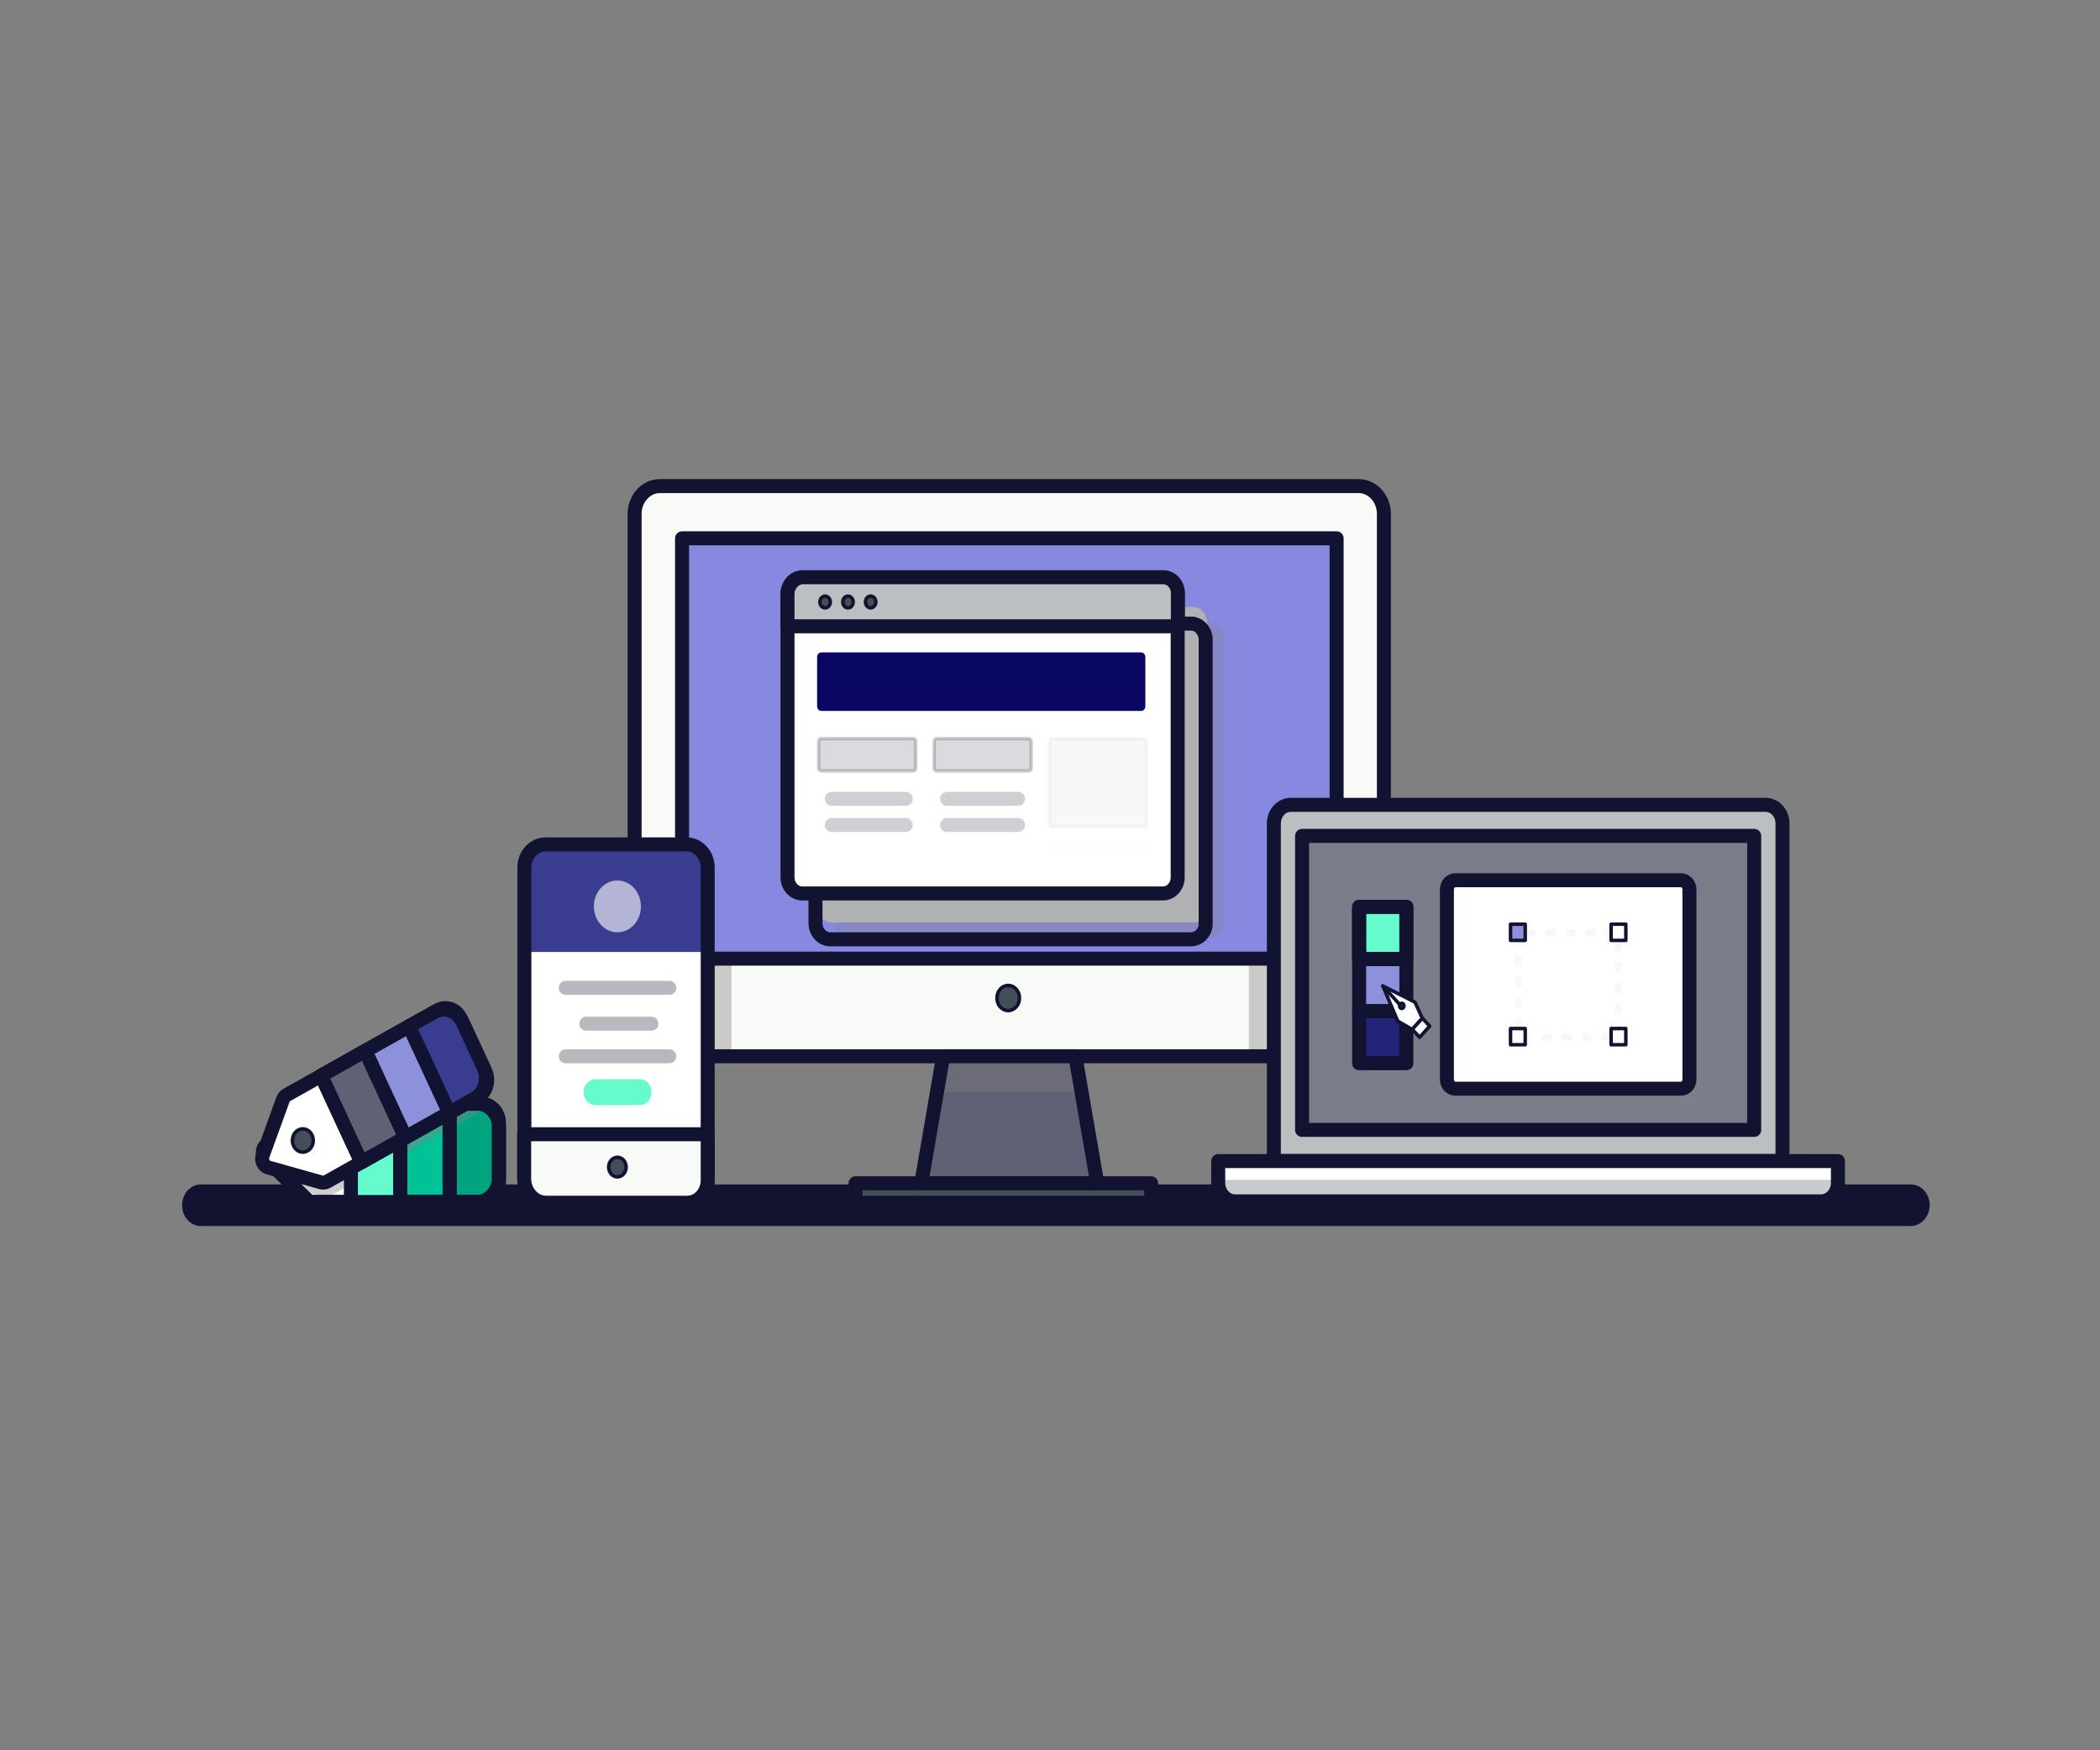 <svg width="600" height="500" viewBox="0 0 600 500" fill="none" xmlns="http://www.w3.org/2000/svg">
<rect x="0" y="0" width="600" height="500" fill="#808080" stroke="none"/>
<g clip-path="url(#clip0_469_7950)">
<mask id="mask0_469_7950" style="mask-type:luminance" maskUnits="userSpaceOnUse" x="0" y="0" width="600" height="500">
<path d="M600 0H0V500H600V0Z" fill="white"/>
</mask>
<g mask="url(#mask0_469_7950)">
<path d="M545.88 349.752H57.42C54.74 349.752 52.52 347.379 52.52 344.305C52.52 341.23 54.74 338.857 57.42 338.857H545.94C548.618 338.857 550.837 341.227 550.84 344.299C550.783 347.38 548.558 349.752 545.88 349.752Z" fill="#121330" stroke="#121330"/>
<path d="M244.94 343.078V338.527H328.42V343.078H244.94Z" fill="#444E59" stroke="#121330"/>
<path d="M387.6 301.75H188.28C184.32 301.75 181.08 298.181 181.08 293.82V146.794C181.08 142.433 184.32 138.864 188.28 138.864H387.6C391.56 138.864 394.8 142.433 394.8 146.794V293.754C394.8 298.181 391.62 301.75 387.6 301.75Z" fill="#F8FAF7"/>
<path d="M382.132 273.851V153.785H194.572V273.851H382.132Z" fill="#28A8E0"/>
<path opacity="0.4" d="M388.08 301.749H356.82V239.106C356.82 234.084 360.48 230.053 365.04 230.053H388.08V301.749Z" fill="#848484"/>
<path opacity="0.4" d="M196.26 241.221H181.08V290.582C181.08 296.728 185.88 301.75 191.52 301.75H208.98V255.494C208.92 247.763 203.22 241.221 196.26 241.221Z" fill="#848484"/>
<path d="M388.2 301.75H188.52C184.56 301.75 181.32 298.181 181.32 293.82V146.794C181.32 142.433 184.56 138.864 188.52 138.864H388.2C392.16 138.864 395.4 142.433 395.4 146.794V293.754C395.4 298.181 392.16 301.75 388.2 301.75Z" stroke="#121330" stroke-width="4" stroke-miterlimit="10" stroke-linecap="round" stroke-linejoin="round"/>
<path d="M381.891 273.849V153.783H194.871V273.849H381.891Z" fill="#8789E0" stroke="#121330" stroke-width="4" stroke-miterlimit="10" stroke-linecap="round" stroke-linejoin="round"/>
<path opacity="0.32" d="M345.54 268.05H242.46C240.12 268.05 238.26 265.935 238.26 263.424V182.411C238.26 179.834 240.18 177.786 242.46 177.786H345.54C347.88 177.786 349.74 179.9 349.74 182.411V263.358C349.74 265.935 347.88 268.05 345.54 268.05Z" fill="#848484"/>
<path d="M340.74 263.556H237.66C235.32 263.556 233.46 261.442 233.46 258.931V177.983C233.46 175.406 235.38 173.358 237.66 173.358H340.74C343.08 173.358 344.94 175.472 344.94 177.983V258.931C345 261.508 343.08 263.556 340.74 263.556Z" fill="#AFB1B2"/>
<path d="M340.28 268.336H237.2C234.86 268.336 233 266.221 233 263.71V182.763C233 180.186 234.92 178.138 237.2 178.138H340.28C342.62 178.138 344.48 180.252 344.48 182.763V263.71C344.54 266.287 342.62 268.336 340.28 268.336Z" stroke="#121330" stroke-width="4" stroke-miterlimit="10" stroke-linecap="round" stroke-linejoin="round"/>
<path d="M313.5 338.028H263.22L269.46 301.75H307.26L313.5 338.028Z" fill="#606174"/>
<path opacity="0.32" d="M308.94 311.992L307.26 301.75H269.46L267.78 311.992H308.94Z" fill="#848484"/>
<path d="M313.5 338.028H263.22L269.46 301.75H307.26L313.5 338.028Z" stroke="#121330" stroke-width="4" stroke-miterlimit="10" stroke-linecap="round" stroke-linejoin="round"/>
<path d="M328.92 338.027H244.44V343.578H328.92V338.027Z" stroke="#121330" stroke-width="4" stroke-miterlimit="10" stroke-linecap="round" stroke-linejoin="round"/>
<path d="M291.28 285.098C291.28 287.131 289.794 288.695 288.06 288.695C286.326 288.695 284.84 287.131 284.84 285.098C284.84 283.065 286.326 281.501 288.06 281.501C289.794 281.501 291.28 283.065 291.28 285.098Z" fill="#444E59" stroke="#121330"/>
<path d="M332.28 255.23H229.2C226.86 255.23 225 253.116 225 250.605V169.591C225 167.014 226.92 164.966 229.2 164.966H332.28C334.62 164.966 336.48 167.08 336.48 169.591V250.539C336.54 253.116 334.62 255.23 332.28 255.23Z" fill="white"/>
<path d="M332.28 255.23H229.2C226.86 255.23 225 253.116 225 250.605V169.591C225 167.014 226.92 164.966 229.2 164.966H332.28C334.62 164.966 336.48 167.08 336.48 169.591V250.539C336.54 253.116 334.62 255.23 332.28 255.23Z" stroke="#121330" stroke-width="4" stroke-miterlimit="10" stroke-linecap="round" stroke-linejoin="round"/>
<path d="M336.54 178.908H225V169.789C225 167.146 226.98 164.899 229.44 164.899H332.4C334.68 164.899 336.54 166.948 336.54 169.459V178.908Z" fill="#BBBFC2"/>
<path d="M336.54 178.908H225V169.789C225 167.146 226.98 164.899 229.44 164.899H332.4C334.68 164.899 336.54 166.948 336.54 169.459V178.908Z" stroke="#121330" stroke-width="4" stroke-miterlimit="10" stroke-linecap="round" stroke-linejoin="round"/>
<path d="M237.22 171.97C237.22 172.945 236.514 173.651 235.74 173.651C234.968 173.651 234.26 172.944 234.26 171.97C234.26 170.995 234.967 170.29 235.74 170.29C236.514 170.29 237.22 170.995 237.22 171.97Z" fill="#444E59" stroke="#121330"/>
<path d="M243.76 171.97C243.76 172.945 243.054 173.651 242.28 173.651C241.508 173.651 240.8 172.944 240.8 171.97C240.8 170.995 241.507 170.29 242.28 170.29C243.054 170.29 243.76 170.995 243.76 171.97Z" fill="#444E59" stroke="#121330"/>
<path d="M250.24 171.97C250.24 172.945 249.534 173.651 248.76 173.651C247.988 173.651 247.28 172.944 247.28 171.97C247.28 170.995 247.987 170.29 248.76 170.29C249.534 170.29 250.24 170.995 250.24 171.97Z" fill="#444E59" stroke="#121330"/>
<path d="M326.04 203.094H234.66C234 203.094 233.46 202.499 233.46 201.772V187.697C233.46 186.97 234 186.375 234.66 186.375H326.04C326.7 186.375 327.24 186.97 327.24 187.697V201.772C327.24 202.499 326.7 203.094 326.04 203.094Z" fill="#0A0764"/>
<path opacity="0.2" d="M260.94 220.236H234.6C234.26 220.236 233.9 219.912 233.9 219.414V211.815C233.9 211.318 234.26 210.994 234.6 210.994H260.94C261.279 210.994 261.64 211.318 261.64 211.815V219.414C261.64 219.929 261.324 220.236 260.94 220.236Z" fill="#444E59" stroke="#121330"/>
<path opacity="0.2" d="M237.66 228.203H258.78" stroke="#121330" stroke-width="4" stroke-miterlimit="10" stroke-linecap="round" stroke-linejoin="round"/>
<path opacity="0.2" d="M237.66 235.67H258.78" stroke="#121330" stroke-width="4" stroke-miterlimit="10" stroke-linecap="round" stroke-linejoin="round"/>
<path opacity="0.2" d="M293.94 220.236H267.6C267.26 220.236 266.9 219.912 266.9 219.414V211.815C266.9 211.318 267.26 210.994 267.6 210.994H293.94C294.279 210.994 294.64 211.318 294.64 211.815V219.414C294.64 219.912 294.279 220.236 293.94 220.236Z" fill="#444E59" stroke="#121330"/>
<path opacity="0.2" d="M270.6 228.203H290.88" stroke="#121330" stroke-width="4" stroke-miterlimit="10" stroke-linecap="round" stroke-linejoin="round"/>
<path opacity="0.2" d="M270.6 235.67H290.88" stroke="#121330" stroke-width="4" stroke-miterlimit="10" stroke-linecap="round" stroke-linejoin="round"/>
<g opacity="0.2">
<path opacity="0.2" d="M326.88 236.095H300.54C300.2 236.095 299.84 235.771 299.84 235.274V211.882C299.84 211.384 300.2 211.06 300.54 211.06H326.88C327.219 211.06 327.58 211.384 327.58 211.882V235.274C327.58 235.771 327.219 236.095 326.88 236.095Z" fill="#444E59" stroke="#121330"/>
</g>
<g opacity="0.09">
<path opacity="0.09" d="M326.04 243.562H300.96C300.332 243.562 299.78 242.986 299.78 242.212C299.78 241.45 300.381 240.862 300.96 240.862H326.04C326.669 240.862 327.22 241.438 327.22 242.212C327.22 242.974 326.62 243.562 326.04 243.562Z" fill="#444E59" stroke="#121330"/>
</g>
<path d="M137.52 315.296H89.16C88.56 315.296 88.02 315.494 87.6 315.957L75.9 327.19C74.82 328.247 74.82 330.098 75.9 331.089L87.6 342.521C88.02 342.917 88.56 343.313 89.16 343.313H137.52C140.28 343.313 142.56 340.538 142.56 337.499V320.648C142.5 317.741 140.28 315.296 137.52 315.296ZM87.84 332.41C86.22 332.41 84.84 330.957 84.84 329.106C84.84 327.256 86.16 325.802 87.84 325.802C89.52 325.802 90.84 327.256 90.84 329.106C90.84 330.957 89.52 332.41 87.84 332.41Z" fill="white"/>
<path d="M114.36 315.296H100.26V343.38H114.36V315.296Z" fill="#F09F54"/>
<path d="M128.46 315.296H114.36V343.38H128.46V315.296Z" fill="#00C297"/>
<path d="M136.26 343.38H128.46V315.296H136.5C139.8 315.296 142.56 318.269 142.56 321.97V336.507C142.5 340.274 139.68 343.38 136.26 343.38Z" fill="#00A47F"/>
<path opacity="0.4" d="M138.84 316.684C138.6 316.618 138.36 316.618 138.12 316.618H89.76C89.16 316.618 88.62 316.816 88.2 317.279L76.5 328.512C75.42 329.57 75.42 331.42 76.5 332.411L83.82 339.482L91.74 341.662C92.1 341.794 92.52 341.794 92.94 341.794C93.72 341.794 94.44 341.596 95.16 341.2L138.24 317.015C138.42 316.949 138.66 316.816 138.84 316.684ZM88.44 333.733C86.82 333.733 85.44 332.279 85.44 330.429C85.44 328.578 86.76 327.125 88.44 327.125C90.12 327.125 91.44 328.578 91.44 330.429C91.44 332.279 90.12 333.733 88.44 333.733Z" fill="#848484"/>
<path d="M137.52 315.296H89.16C88.56 315.296 88.02 315.494 87.6 315.957L75.9 327.19C74.82 328.247 74.82 330.098 75.9 331.089L87.6 342.521C88.02 342.917 88.56 343.313 89.16 343.313H137.52C140.28 343.313 142.56 340.538 142.56 337.499V320.648C142.5 317.741 140.28 315.296 137.52 315.296ZM87.84 332.41C86.22 332.41 84.84 330.957 84.84 329.106C84.84 327.256 86.16 325.802 87.84 325.802C89.52 325.802 90.84 327.256 90.84 329.106C90.84 330.957 89.52 332.41 87.84 332.41Z" stroke="#121330" stroke-width="4" stroke-miterlimit="10" stroke-linecap="round" stroke-linejoin="round"/>
<path d="M114.36 315.296H100.26V343.38H114.36V315.296Z" fill="#65FBCC" stroke="#121330" stroke-width="4" stroke-miterlimit="10" stroke-linecap="round" stroke-linejoin="round"/>
<path d="M128.46 315.296H114.36V343.38H128.46V315.296Z" stroke="#121330" stroke-width="4" stroke-miterlimit="10" stroke-linecap="round" stroke-linejoin="round"/>
<path d="M136.26 343.38H128.46V315.296H136.5C139.8 315.296 142.56 318.269 142.56 321.97V336.507C142.5 340.274 139.68 343.38 136.26 343.38Z" stroke="#121330" stroke-width="4" stroke-miterlimit="10" stroke-linecap="round" stroke-linejoin="round"/>
<path d="M125.04 288.6L81.96 312.785C81.42 313.049 81.06 313.578 80.82 314.173L75.06 330.032C74.52 331.486 75.3 333.138 76.68 333.534L91.74 337.763C92.28 337.895 92.88 337.829 93.42 337.565L136.5 313.38C138.96 311.992 139.92 308.688 138.66 306.045L131.7 291.045C130.44 288.27 127.44 287.212 125.04 288.6Z" fill="white"/>
<path d="M116.926 293.126L104.365 300.184L115.819 324.906L128.379 317.849L116.926 293.126Z" fill="#8D91DB"/>
<path d="M125.04 288.6L81.96 312.785C81.42 313.049 81.06 313.578 80.82 314.173L75.06 330.032C74.52 331.486 75.3 333.138 76.68 333.534L91.74 337.763C92.28 337.895 92.88 337.829 93.42 337.565L136.5 313.38C138.96 311.992 139.92 308.688 138.66 306.045L131.7 291.045C130.44 288.27 127.44 287.212 125.04 288.6Z" stroke="#121330" stroke-width="4" stroke-miterlimit="10" stroke-linecap="round" stroke-linejoin="round"/>
<path d="M89.5 325.803C89.5 327.69 88.121 329.135 86.52 329.135C84.919 329.135 83.54 327.69 83.54 325.803C83.54 323.916 84.919 322.47 86.52 322.47C88.121 322.47 89.5 323.916 89.5 325.803Z" fill="#444E59" stroke="#121330"/>
<path d="M104.338 300.22L91.778 307.278L103.231 332L115.792 324.942L104.338 300.22Z" fill="#BECCD5" stroke="#121330" stroke-width="4" stroke-miterlimit="10" stroke-linecap="round" stroke-linejoin="round"/>
<path d="M104.338 300.22L91.778 307.278L103.231 332L115.792 324.942L104.338 300.22Z" fill="#606174" stroke="#121330" stroke-width="4" stroke-miterlimit="10" stroke-linecap="round" stroke-linejoin="round"/>
<path d="M116.926 293.126L104.365 300.184L115.819 324.906L128.379 317.849L116.926 293.126Z" stroke="#121330" stroke-width="4" stroke-miterlimit="10" stroke-linecap="round" stroke-linejoin="round"/>
<path d="M135.54 313.842L128.34 317.873L116.88 293.16L124.08 289.129C127.02 287.477 130.62 288.732 132.18 292.036L138.18 304.988C139.68 308.226 138.48 312.191 135.54 313.842Z" fill="#3A3D8F"/>
<path d="M135.54 313.842L128.34 317.873L116.88 293.16L124.08 289.129C127.02 287.477 130.62 288.732 132.18 292.036L138.18 304.988C139.68 308.226 138.48 312.191 135.54 313.842Z" stroke="#121330" stroke-width="4" stroke-miterlimit="10" stroke-linecap="round" stroke-linejoin="round"/>
<path d="M196.2 343.578H155.82C152.52 343.578 149.82 340.604 149.82 336.97V247.829C149.82 244.194 152.52 241.221 155.82 241.221H196.2C199.5 241.221 202.2 244.194 202.2 247.829V336.97C202.2 340.67 199.5 343.578 196.2 343.578Z" fill="white"/>
<path d="M203.04 271.948H149.82V247.696C149.82 244.128 152.46 241.221 155.7 241.221H196.8C200.22 241.221 202.98 244.326 202.98 248.027V271.948H203.04Z" fill="#3A3D8F"/>
<path d="M196.2 343.578H155.82C152.52 343.578 149.82 340.604 149.82 336.97V247.829C149.82 244.194 152.52 241.221 155.82 241.221H196.2C199.5 241.221 202.2 244.194 202.2 247.829V336.97C202.2 340.67 199.5 343.578 196.2 343.578Z" stroke="#121330" stroke-width="4" stroke-miterlimit="10" stroke-linecap="round" stroke-linejoin="round"/>
<path d="M196.26 343.578H156C152.58 343.578 149.76 340.472 149.76 336.705V324.018H202.2V337.036C202.2 340.67 199.5 343.578 196.26 343.578Z" fill="#F8FAF7"/>
<path d="M196.38 343.578H156C152.58 343.578 149.76 340.472 149.76 336.705V324.018H202.2V337.168C202.2 340.736 199.56 343.578 196.38 343.578Z" stroke="#121330" stroke-width="4" stroke-miterlimit="10" stroke-linecap="round" stroke-linejoin="round"/>
<path d="M178.9 333.401C178.9 334.996 177.737 336.205 176.4 336.205C175.064 336.205 173.9 334.996 173.9 333.401C173.9 331.806 175.064 330.597 176.4 330.597C177.737 330.597 178.9 331.806 178.9 333.401Z" fill="#444E59" stroke="#121330"/>
<path opacity="0.3" d="M161.64 282.19H191.22" stroke="#121330" stroke-width="4" stroke-miterlimit="10" stroke-linecap="round" stroke-linejoin="round"/>
<path opacity="0.3" d="M167.52 292.433H186.12" stroke="#121330" stroke-width="4" stroke-miterlimit="10" stroke-linecap="round" stroke-linejoin="round"/>
<path opacity="0.3" d="M161.64 301.75H191.22" stroke="#121330" stroke-width="4" stroke-miterlimit="10" stroke-linecap="round" stroke-linejoin="round"/>
<path opacity="0.62" d="M176.4 266.332C180.111 266.332 183.12 263.018 183.12 258.931C183.12 254.843 180.111 251.53 176.4 251.53C172.688 251.53 169.68 254.843 169.68 258.931C169.68 263.018 172.688 266.332 176.4 266.332Z" fill="white"/>
<path d="M186.12 311.992C186.12 314.04 184.62 315.692 182.76 315.692H170.1C168.24 315.692 166.74 314.04 166.74 311.992C166.74 309.943 168.24 308.291 170.1 308.291H182.76C184.62 308.225 186.12 309.877 186.12 311.992Z" fill="#65FBCC"/>
<path d="M508.92 331.485H363.54V235.273C363.54 232.432 365.64 230.119 368.22 230.119H504.3C506.82 230.119 508.86 232.366 508.86 235.141V331.485H508.92Z" fill="#BBBFC2"/>
<path d="M509.28 331.683H363.96V235.207C363.96 232.3 366.12 229.921 368.76 229.921H504.48C507.12 229.921 509.28 232.3 509.28 235.207V331.683Z" stroke="#121330" stroke-width="4" stroke-miterlimit="10" stroke-linecap="round" stroke-linejoin="round"/>
<path opacity="0.71" d="M501.316 323.175V238.461H372.016V323.175H501.316Z" fill="#606174"/>
<path opacity="0.32" d="M403.62 307.035H392.46C391.8 307.035 391.26 306.441 391.26 305.714V263.621C391.26 262.895 391.8 262.3 392.46 262.3H403.62C404.28 262.3 404.82 262.895 404.82 263.621V305.78C404.82 306.441 404.28 307.035 403.62 307.035Z" fill="#848484"/>
<path opacity="0.32" d="M484.2 315.56H419.76C418.44 315.56 417.36 314.37 417.36 312.917V258.666C417.36 257.212 418.44 256.022 419.76 256.022H484.2C485.52 256.022 486.6 257.212 486.6 258.666V312.917C486.6 314.37 485.58 315.56 484.2 315.56Z" fill="#848484"/>
<path d="M501.202 322.776V238.79H372.022V322.776H501.202Z" stroke="#121330" stroke-width="4" stroke-miterlimit="10" stroke-linecap="round" stroke-linejoin="round"/>
<path d="M525.12 331.683H348.06V337.894C348.06 340.802 350.22 343.18 352.86 343.18H520.32C522.96 343.18 525.12 340.802 525.12 337.894V331.683Z" fill="white"/>
<path opacity="0.8" d="M354.84 343.577H518.4C521.7 343.577 524.4 340.802 525 337.035H348.18C348.78 340.802 351.54 343.577 354.84 343.577Z" fill="#BBBFC2"/>
<path d="M525.12 331.683H348.06V337.894C348.06 340.802 350.22 343.18 352.86 343.18H520.32C522.96 343.18 525.12 340.802 525.12 337.894V331.683Z" stroke="#121330" stroke-width="4" stroke-miterlimit="10" stroke-linecap="round" stroke-linejoin="round"/>
<path d="M401.58 258.93H388.08V273.798H401.58V258.93Z" fill="#65FBCC"/>
<path d="M401.82 259.062H388.32V273.929H401.82V259.062Z" stroke="#121330" stroke-width="4" stroke-miterlimit="10" stroke-linecap="round" stroke-linejoin="round"/>
<path d="M401.82 259.062H388.32V273.929H401.82V259.062Z" stroke="#121330" stroke-width="4" stroke-miterlimit="10" stroke-linecap="round" stroke-linejoin="round"/>
<path d="M401.58 273.797H388.08V288.665H401.58V273.797Z" fill="#8D91DB"/>
<path d="M401.82 273.996H388.32V288.863H401.82V273.996Z" fill="#8D91DB" stroke="#121330" stroke-width="4" stroke-miterlimit="10" stroke-linecap="round" stroke-linejoin="round"/>
<path d="M401.58 288.665H388.08V303.533H401.58V288.665Z" fill="#6567C3"/>
<path d="M401.82 288.863H388.32V303.731H401.82V288.863Z" fill="#232478" stroke="#121330" stroke-width="4" stroke-miterlimit="10" stroke-linecap="round" stroke-linejoin="round"/>
<path d="M480.3 311H415.8C414.48 311 413.4 309.81 413.4 308.357V254.106C413.4 252.652 414.48 251.462 415.8 251.462H480.3C481.62 251.462 482.7 252.652 482.7 254.106V308.357C482.7 309.877 481.62 311 480.3 311Z" fill="white"/>
<path d="M480.3 311H415.8C414.48 311 413.4 309.81 413.4 308.357V254.106C413.4 252.652 414.48 251.462 415.8 251.462H480.3C481.62 251.462 482.7 252.652 482.7 254.106V308.357C482.7 309.877 481.62 311 480.3 311Z" stroke="#121330" stroke-width="4" stroke-miterlimit="10" stroke-linecap="round" stroke-linejoin="round"/>
<g opacity="0.3">
<g opacity="0.3">
<path opacity="0.3" d="M462.42 295.339V296.33H461.52" stroke="#121330" stroke-width="2" stroke-linejoin="round"/>
<path opacity="0.3" d="M460.38 296.331H435.24" stroke="#121330" stroke-width="2" stroke-linejoin="round" stroke-dasharray="2.86 2.86"/>
<path opacity="0.3" d="M434.64 296.33H433.74V295.339" stroke="#121330" stroke-width="2" stroke-linejoin="round"/>
<path opacity="0.3" d="M433.74 293.951V268.18" stroke="#121330" stroke-width="2" stroke-linejoin="round" stroke-dasharray="3 3"/>
<path opacity="0.3" d="M433.74 267.52V266.528H434.64" stroke="#121330" stroke-width="2" stroke-linejoin="round"/>
<path opacity="0.3" d="M435.78 266.528H460.92" stroke="#121330" stroke-width="2" stroke-linejoin="round" stroke-dasharray="2.86 2.86"/>
<path opacity="0.3" d="M461.52 266.528H462.42V267.52" stroke="#121330" stroke-width="2" stroke-linejoin="round"/>
<path opacity="0.3" d="M462.42 268.841V294.678" stroke="#121330" stroke-width="2" stroke-linejoin="round" stroke-dasharray="3 3"/>
</g>
</g>
<path d="M436.02 264.216H431.76V268.907H436.02V264.216Z" fill="white"/>
<path d="M435.78 264.017H431.58V268.643H435.78V264.017Z" fill="#8D91DB" stroke="#121330" stroke-miterlimit="10" stroke-linejoin="round"/>
<path d="M436.02 293.952H431.76V298.644H436.02V293.952Z" fill="white"/>
<path d="M435.78 293.819H431.58V298.445H435.78V293.819Z" stroke="#121330" stroke-miterlimit="10" stroke-linejoin="round"/>
<path d="M464.58 264.216H460.32V268.907H464.58V264.216Z" fill="white"/>
<path d="M464.52 264.017H460.32V268.643H464.52V264.017Z" stroke="#121330" stroke-miterlimit="10" stroke-linejoin="round"/>
<path d="M464.58 293.952H460.32V298.644H464.58V293.952Z" fill="white"/>
<path d="M464.52 293.819H460.32V298.445H464.52V293.819Z" stroke="#121330" stroke-miterlimit="10" stroke-linejoin="round"/>
<path d="M395.1 281.661L399.36 291.705L403.5 294.084L406.38 290.912L404.28 286.286L395.1 281.661Z" fill="white"/>
<path d="M395.1 281.661L399.36 291.705L403.5 294.084L406.38 290.912L404.28 286.286L395.1 281.661Z" stroke="#121330" stroke-miterlimit="10" stroke-linejoin="round"/>
<path d="M401.14 287.343C401.14 287.807 400.809 288.099 400.5 288.099C400.191 288.099 399.86 287.807 399.86 287.343C399.86 286.88 400.191 286.588 400.5 286.588C400.809 286.588 401.14 286.88 401.14 287.343Z" fill="#444E59" stroke="#121330"/>
<path d="M395.1 281.661L399.84 286.881" stroke="#121330" stroke-miterlimit="10" stroke-linecap="round" stroke-linejoin="round"/>
<path d="M406.398 290.86L403.513 294.037L405.592 296.327L408.477 293.15L406.398 290.86Z" fill="white"/>
<path d="M406.398 290.86L403.513 294.037L405.592 296.327L408.477 293.15L406.398 290.86Z" stroke="#121330" stroke-miterlimit="10" stroke-linejoin="round"/>
</g>
</g>
<defs>
<clipPath id="clip0_469_7950">
<rect width="600" height="500" fill="white"/>
</clipPath>
</defs>
</svg>
